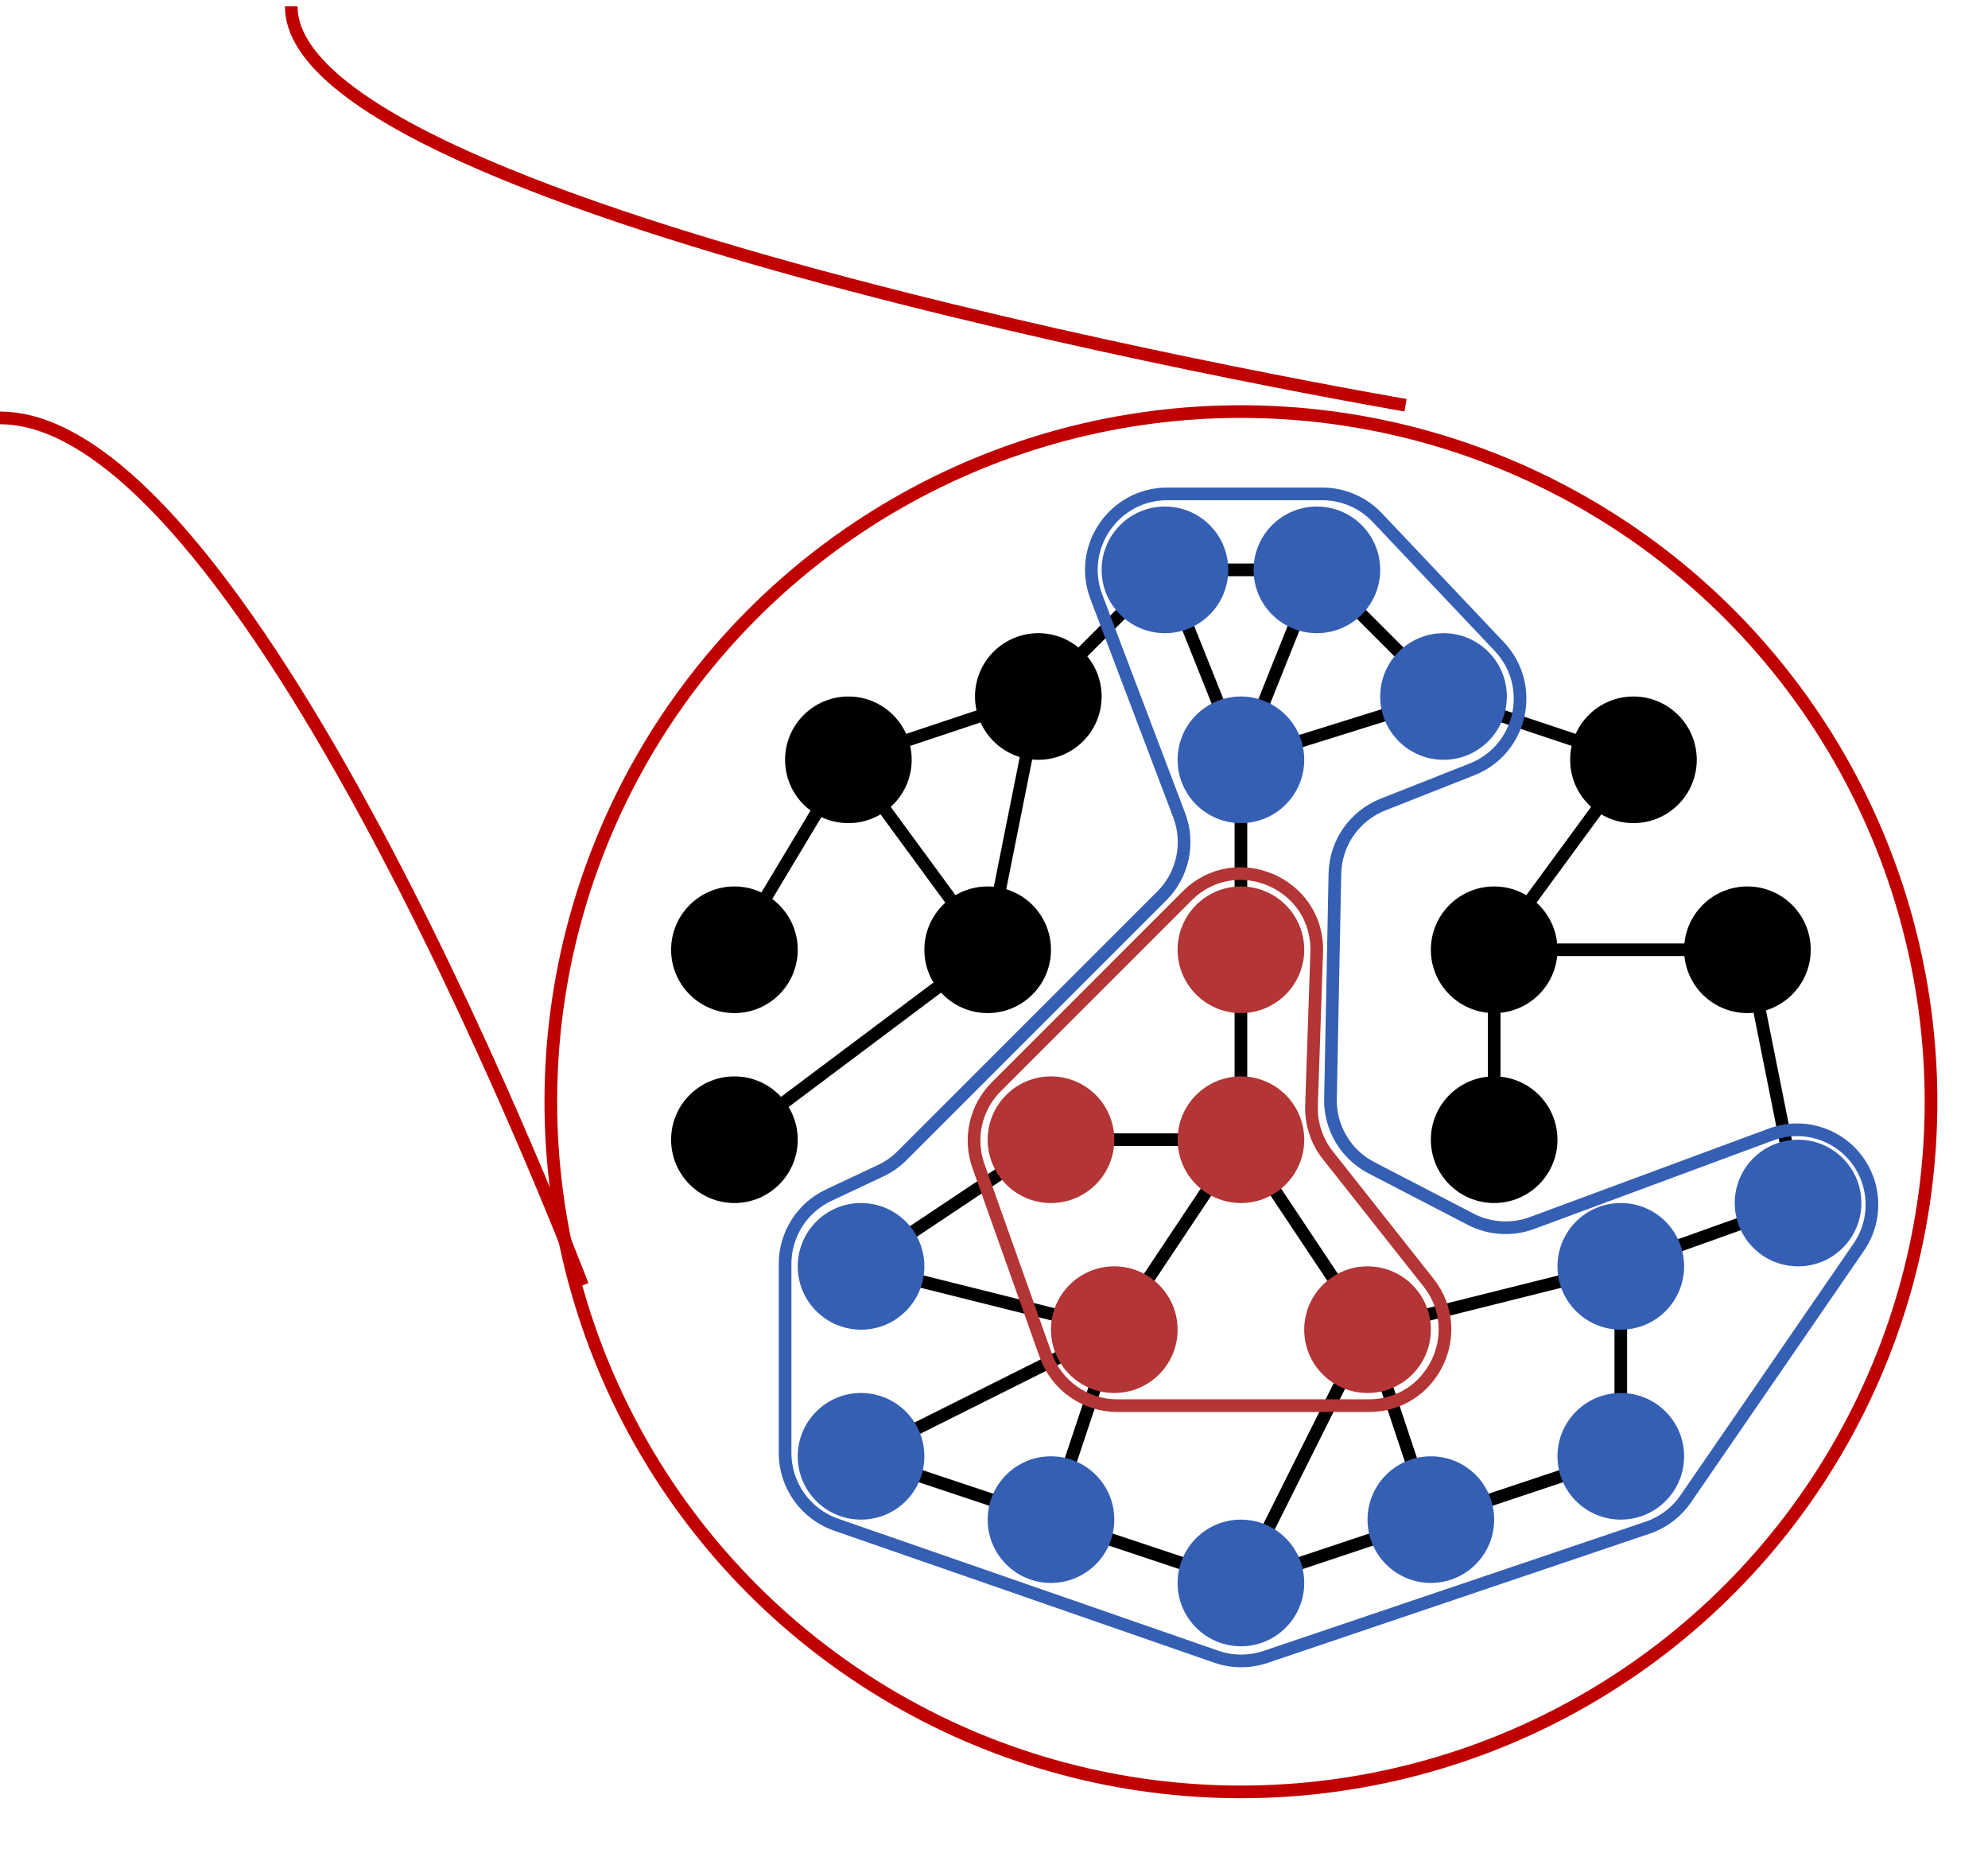 <svg width="157" height="146" viewBox="0 0 157 146" fill="none" xmlns="http://www.w3.org/2000/svg">
<g filter="url(#filter0_d)">
<circle cx="98" cy="85" r="55" fill="white"/>
<circle cx="98" cy="85" r="54.5" stroke="#C00000"/>
</g>
<path d="M98 90L108 105M98 90L88 105M98 90L98 75L98 60M98 90L83 90L68 100L88 105M108 105L113 120M108 105L128 100M108 105L98 125M88 105L83 120M88 105L68 115L83 120M83 120L98 125M98 60L92 45M98 60L104 45M98 60L114 55M92 45L82 55M92 45L104 45M104 45L114 55M113 120L128 115L128 100M113 120L98 125M128 100L142 95L138 75L118 75M114 55L129 60L118 75M82 55L67 60M82 55L78 75M67 60L58 75M67 60L78 75M78 75L58 90M118 75L118 90" stroke="black"/>
<path d="M103 105C103 102.239 105.239 100 108 100C110.761 100 113 102.239 113 105C113 107.761 110.761 110 108 110C105.239 110 103 107.761 103 105Z" fill="#B33535"/>
<path d="M83 105C83 102.239 85.239 100 88 100C90.761 100 93 102.239 93 105C93 107.761 90.761 110 88 110C85.239 110 83 107.761 83 105Z" fill="#B33535"/>
<path d="M63 100C63 97.239 65.239 95 68 95C70.761 95 73 97.239 73 100C73 102.761 70.761 105 68 105C65.239 105 63 102.761 63 100Z" fill="#355FB3"/>
<path d="M78 120C78 117.239 80.239 115 83 115C85.761 115 88 117.239 88 120C88 122.761 85.761 125 83 125C80.239 125 78 122.761 78 120Z" fill="#355FB3"/>
<path d="M63 115C63 112.239 65.239 110 68 110C70.761 110 73 112.239 73 115C73 117.761 70.761 120 68 120C65.239 120 63 117.761 63 115Z" fill="#355FB3"/>
<path d="M123 115C123 112.239 125.239 110 128 110C130.761 110 133 112.239 133 115C133 117.761 130.761 120 128 120C125.239 120 123 117.761 123 115Z" fill="#355FB3"/>
<path d="M93 125C93 122.239 95.239 120 98 120C100.761 120 103 122.239 103 125C103 127.761 100.761 130 98 130C95.239 130 93 127.761 93 125Z" fill="#355FB3"/>
<path d="M137 95C137 92.239 139.239 90 142 90C144.761 90 147 92.239 147 95C147 97.761 144.761 100 142 100C139.239 100 137 97.761 137 95Z" fill="#355FB3"/>
<path d="M93 60C93 57.239 95.239 55 98 55C100.761 55 103 57.239 103 60C103 62.761 100.761 65 98 65C95.239 65 93 62.761 93 60Z" fill="#355FB3"/>
<path d="M87 45C87 42.239 89.239 40 92 40C94.761 40 97 42.239 97 45C97 47.761 94.761 50 92 50C89.239 50 87 47.761 87 45Z" fill="#355FB3"/>
<path d="M77 55C77 52.239 79.239 50 82 50C84.761 50 87 52.239 87 55C87 57.761 84.761 60 82 60C79.239 60 77 57.761 77 55Z" fill="black"/>
<path d="M62 60C62 57.239 64.239 55 67 55C69.761 55 72 57.239 72 60C72 62.761 69.761 65 67 65C64.239 65 62 62.761 62 60Z" fill="black"/>
<path d="M99 45C99 42.239 101.239 40 104 40C106.761 40 109 42.239 109 45C109 47.761 106.761 50 104 50C101.239 50 99 47.761 99 45Z" fill="#355FB3"/>
<path d="M109 55C109 52.239 111.239 50 114 50C116.761 50 119 52.239 119 55C119 57.761 116.761 60 114 60C111.239 60 109 57.761 109 55Z" fill="#355FB3"/>
<path d="M124 60C124 57.239 126.239 55 129 55C131.761 55 134 57.239 134 60C134 62.761 131.761 65 129 65C126.239 65 124 62.761 124 60Z" fill="black"/>
<path d="M108 120C108 117.239 110.239 115 113 115C115.761 115 118 117.239 118 120C118 122.761 115.761 125 113 125C110.239 125 108 122.761 108 120Z" fill="#355FB3"/>
<path d="M123 100C123 97.239 125.239 95 128 95C130.761 95 133 97.239 133 100C133 102.761 130.761 105 128 105C125.239 105 123 102.761 123 100Z" fill="#355FB3"/>
<path d="M93 75C93 72.239 95.239 70 98 70C100.761 70 103 72.239 103 75C103 77.761 100.761 80 98 80C95.239 80 93 77.761 93 75Z" fill="#B33535"/>
<path d="M73 75C73 72.239 75.239 70 78 70C80.761 70 83 72.239 83 75C83 77.761 80.761 80 78 80C75.239 80 73 77.761 73 75Z" fill="black"/>
<path d="M78 90C78 87.239 80.239 85 83 85C85.761 85 88 87.239 88 90C88 92.761 85.761 95 83 95C80.239 95 78 92.761 78 90Z" fill="#B33535"/>
<path d="M53 75C53 72.239 55.239 70 58 70C60.761 70 63 72.239 63 75C63 77.761 60.761 80 58 80C55.239 80 53 77.761 53 75Z" fill="black"/>
<path d="M53 90C53 87.239 55.239 85 58 85C60.761 85 63 87.239 63 90C63 92.761 60.761 95 58 95C55.239 95 53 92.761 53 90Z" fill="black"/>
<path d="M113 75C113 72.239 115.239 70 118 70C120.761 70 123 72.239 123 75C123 77.761 120.761 80 118 80C115.239 80 113 77.761 113 75Z" fill="black"/>
<path d="M113 90C113 87.239 115.239 85 118 85C120.761 85 123 87.239 123 90C123 92.761 120.761 95 118 95C115.239 95 113 92.761 113 90Z" fill="black"/>
<path d="M133 75C133 72.239 135.239 70 138 70C140.761 70 143 72.239 143 75C143 77.761 140.761 80 138 80C135.239 80 133 77.761 133 75Z" fill="black"/>
<path d="M93 90C93 87.239 95.239 85 98 85C100.761 85 103 87.239 103 90C103 92.761 100.761 95 98 95C95.239 95 93 92.761 93 90Z" fill="#B33535"/>
<path d="M78.681 85.819L93.746 70.754C97.595 66.905 104.169 69.76 103.985 75.2L103.575 87.301C103.526 88.721 103.984 90.112 104.865 91.226L112.813 101.279C115.924 105.213 113.122 111 108.107 111H88.235C85.696 111 83.432 109.402 82.581 107.01L77.27 92.072C76.494 89.89 77.043 87.457 78.681 85.819Z" stroke="#B33535"/>
<path d="M130.109 120.64L99.948 130.841C98.685 131.268 97.317 131.263 96.057 130.826L66.032 120.4C63.618 119.562 62 117.287 62 114.732V99.808C62 97.484 63.342 95.368 65.445 94.379L69.553 92.446C70.179 92.151 70.751 91.749 71.24 91.26L91.757 70.743C93.426 69.074 93.962 66.58 93.124 64.373L86.583 47.128C85.094 43.202 87.994 39 92.193 39H104.417C106.066 39 107.642 39.679 108.775 40.877L118.402 51.054C121.321 54.14 120.198 59.198 116.246 60.758L109.217 63.533C106.966 64.421 105.469 66.576 105.422 68.996L105.073 86.772C105.028 89.055 106.283 91.165 108.31 92.216L116.143 96.278C117.644 97.056 119.404 97.165 120.989 96.578L139.869 89.585C142.965 88.439 146.4 90.049 147.498 93.162C148.128 94.945 147.866 96.922 146.795 98.48L133.131 118.355C132.397 119.423 131.337 120.224 130.109 120.64Z" stroke="#355FB3"/>
<path d="M46 101.5C46 101.5 20 33 0 33M23 0.5C23 17 111 32 111 32" stroke="#C00000"/>
<defs>
<filter id="filter0_d" x="39" y="28" width="118" height="118" filterUnits="userSpaceOnUse" color-interpolation-filters="sRGB">
<feFlood flood-opacity="0" result="BackgroundImageFix"/>
<feColorMatrix in="SourceAlpha" type="matrix" values="0 0 0 0 0 0 0 0 0 0 0 0 0 0 0 0 0 0 127 0"/>
<feOffset dy="2"/>
<feGaussianBlur stdDeviation="2"/>
<feColorMatrix type="matrix" values="0 0 0 0 0 0 0 0 0 0 0 0 0 0 0 0 0 0 0.1 0"/>
<feBlend mode="normal" in2="BackgroundImageFix" result="effect1_dropShadow"/>
<feBlend mode="normal" in="SourceGraphic" in2="effect1_dropShadow" result="shape"/>
</filter>
</defs>
</svg>
